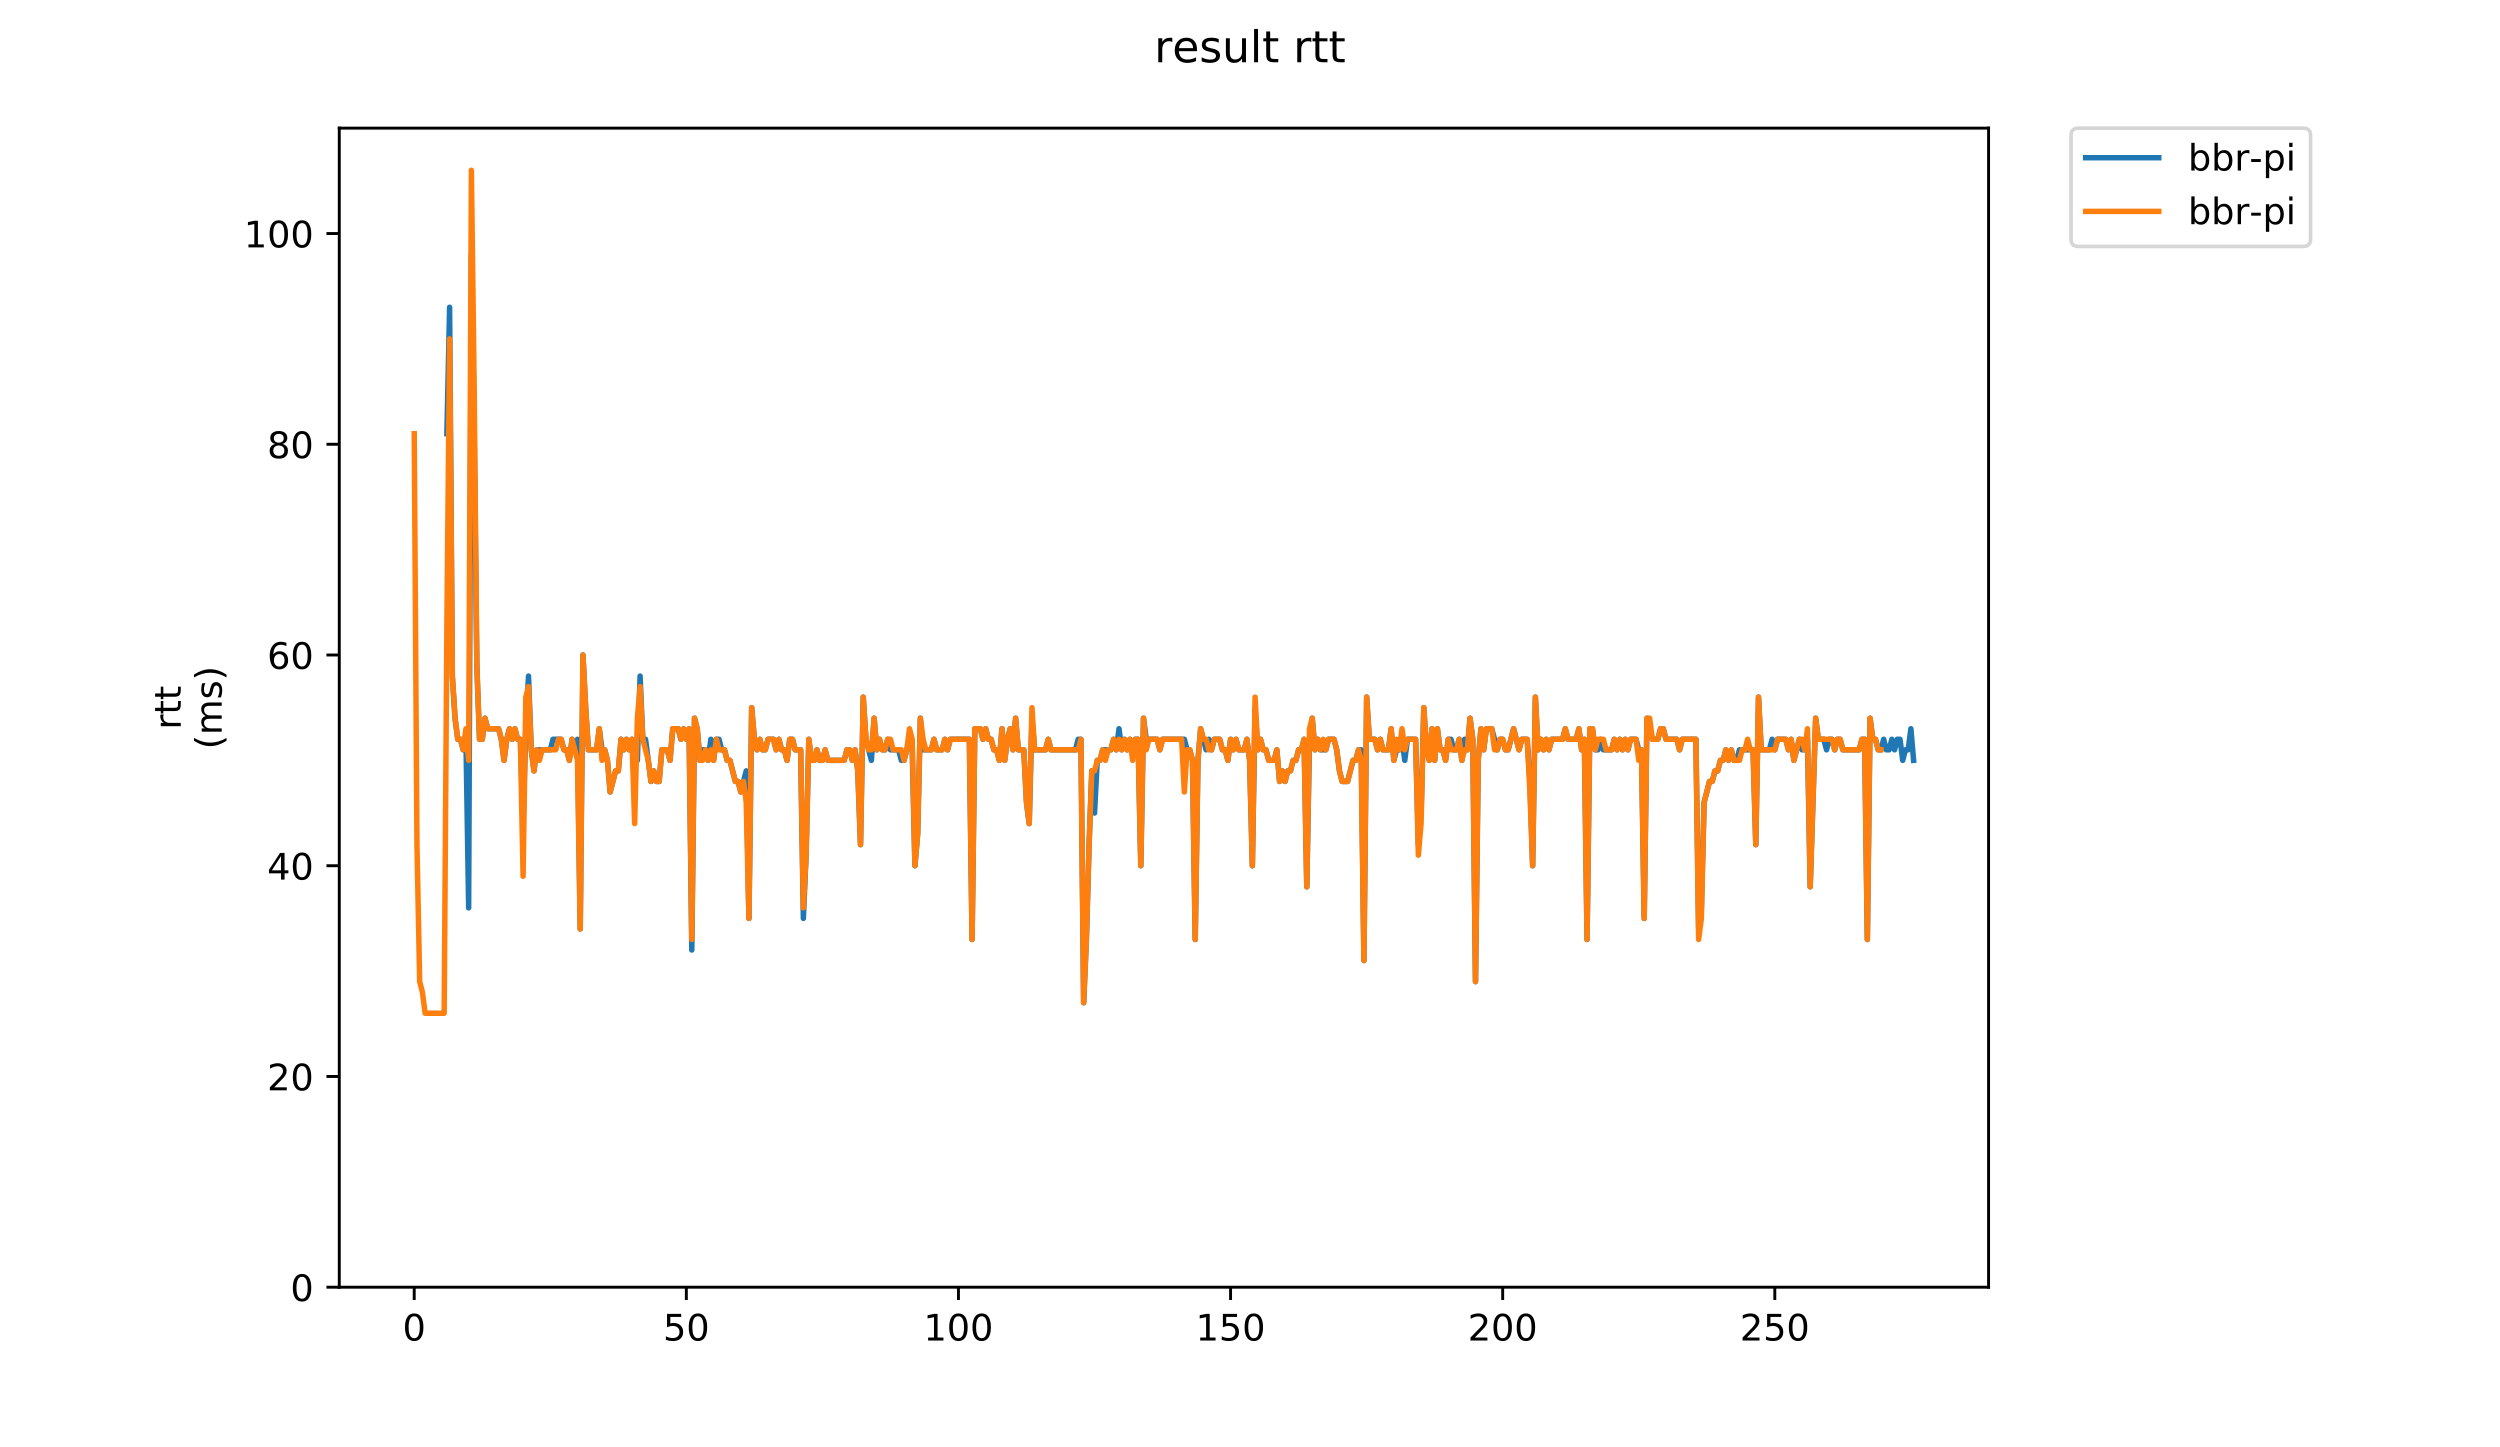 <?xml version="1.0" encoding="utf-8" standalone="no"?>
<!DOCTYPE svg PUBLIC "-//W3C//DTD SVG 1.1//EN"
  "http://www.w3.org/Graphics/SVG/1.1/DTD/svg11.dtd">
<!-- Created with matplotlib (https://matplotlib.org/) -->
<svg height="396pt" version="1.1" viewBox="0 0 684 396" width="684pt" xmlns="http://www.w3.org/2000/svg" xmlns:xlink="http://www.w3.org/1999/xlink">
 <defs>
  <style type="text/css">
*{stroke-linecap:butt;stroke-linejoin:round;}
  </style>
 </defs>
 <g id="figure_1">
  <g id="patch_1">
   <path d="M 0 396 
L 684 396 
L 684 0 
L 0 0 
z
" style="fill:#ffffff;"/>
  </g>
  <g id="axes_1">
   <g id="patch_2">
    <path d="M 92.824 352.174 
L 544.074 352.174 
L 544.074 35.062 
L 92.824 35.062 
z
" style="fill:#ffffff;"/>
   </g>
   <g id="matplotlib.axis_1">
    <g id="xtick_1">
     <g id="line2d_1">
      <defs>
       <path d="M 0 0 
L 0 3.5 
" id="m52eda7d93b" style="stroke:#000000;stroke-width:0.8;"/>
      </defs>
      <g>
       <use style="stroke:#000000;stroke-width:0.8;" x="113.328" xlink:href="#m52eda7d93b" y="352.174"/>
      </g>
     </g>
     <g id="text_1">
      <!-- 0 -->
      <defs>
       <path d="M 31.781 66.406 
Q 24.172 66.406 20.328 58.906 
Q 16.5 51.422 16.5 36.375 
Q 16.5 21.391 20.328 13.891 
Q 24.172 6.391 31.781 6.391 
Q 39.453 6.391 43.281 13.891 
Q 47.125 21.391 47.125 36.375 
Q 47.125 51.422 43.281 58.906 
Q 39.453 66.406 31.781 66.406 
z
M 31.781 74.219 
Q 44.047 74.219 50.516 64.516 
Q 56.984 54.828 56.984 36.375 
Q 56.984 17.969 50.516 8.266 
Q 44.047 -1.422 31.781 -1.422 
Q 19.531 -1.422 13.062 8.266 
Q 6.594 17.969 6.594 36.375 
Q 6.594 54.828 13.062 64.516 
Q 19.531 74.219 31.781 74.219 
z
" id="DejaVuSans-48"/>
      </defs>
      <g transform="translate(110.147 366.773)scale(0.1 -0.1)">
       <use xlink:href="#DejaVuSans-48"/>
      </g>
     </g>
    </g>
    <g id="xtick_2">
     <g id="line2d_2">
      <g>
       <use style="stroke:#000000;stroke-width:0.8;" x="187.78" xlink:href="#m52eda7d93b" y="352.174"/>
      </g>
     </g>
     <g id="text_2">
      <!-- 50 -->
      <defs>
       <path d="M 10.797 72.906 
L 49.516 72.906 
L 49.516 64.594 
L 19.828 64.594 
L 19.828 46.734 
Q 21.969 47.469 24.109 47.828 
Q 26.266 48.188 28.422 48.188 
Q 40.625 48.188 47.75 41.5 
Q 54.891 34.812 54.891 23.391 
Q 54.891 11.625 47.562 5.094 
Q 40.234 -1.422 26.906 -1.422 
Q 22.312 -1.422 17.547 -0.641 
Q 12.797 0.141 7.719 1.703 
L 7.719 11.625 
Q 12.109 9.234 16.797 8.062 
Q 21.484 6.891 26.703 6.891 
Q 35.156 6.891 40.078 11.328 
Q 45.016 15.766 45.016 23.391 
Q 45.016 31 40.078 35.438 
Q 35.156 39.891 26.703 39.891 
Q 22.75 39.891 18.812 39.016 
Q 14.891 38.141 10.797 36.281 
z
" id="DejaVuSans-53"/>
      </defs>
      <g transform="translate(181.417 366.773)scale(0.1 -0.1)">
       <use xlink:href="#DejaVuSans-53"/>
       <use x="63.623" xlink:href="#DejaVuSans-48"/>
      </g>
     </g>
    </g>
    <g id="xtick_3">
     <g id="line2d_3">
      <g>
       <use style="stroke:#000000;stroke-width:0.8;" x="262.231" xlink:href="#m52eda7d93b" y="352.174"/>
      </g>
     </g>
     <g id="text_3">
      <!-- 100 -->
      <defs>
       <path d="M 12.406 8.297 
L 28.516 8.297 
L 28.516 63.922 
L 10.984 60.406 
L 10.984 69.391 
L 28.422 72.906 
L 38.281 72.906 
L 38.281 8.297 
L 54.391 8.297 
L 54.391 0 
L 12.406 0 
z
" id="DejaVuSans-49"/>
      </defs>
      <g transform="translate(252.687 366.773)scale(0.1 -0.1)">
       <use xlink:href="#DejaVuSans-49"/>
       <use x="63.623" xlink:href="#DejaVuSans-48"/>
       <use x="127.246" xlink:href="#DejaVuSans-48"/>
      </g>
     </g>
    </g>
    <g id="xtick_4">
     <g id="line2d_4">
      <g>
       <use style="stroke:#000000;stroke-width:0.8;" x="336.683" xlink:href="#m52eda7d93b" y="352.174"/>
      </g>
     </g>
     <g id="text_4">
      <!-- 150 -->
      <g transform="translate(327.139 366.773)scale(0.1 -0.1)">
       <use xlink:href="#DejaVuSans-49"/>
       <use x="63.623" xlink:href="#DejaVuSans-53"/>
       <use x="127.246" xlink:href="#DejaVuSans-48"/>
      </g>
     </g>
    </g>
    <g id="xtick_5">
     <g id="line2d_5">
      <g>
       <use style="stroke:#000000;stroke-width:0.8;" x="411.135" xlink:href="#m52eda7d93b" y="352.174"/>
      </g>
     </g>
     <g id="text_5">
      <!-- 200 -->
      <defs>
       <path d="M 19.188 8.297 
L 53.609 8.297 
L 53.609 0 
L 7.328 0 
L 7.328 8.297 
Q 12.938 14.109 22.625 23.891 
Q 32.328 33.688 34.812 36.531 
Q 39.547 41.844 41.422 45.531 
Q 43.312 49.219 43.312 52.781 
Q 43.312 58.594 39.234 62.25 
Q 35.156 65.922 28.609 65.922 
Q 23.969 65.922 18.812 64.312 
Q 13.672 62.703 7.812 59.422 
L 7.812 69.391 
Q 13.766 71.781 18.938 73 
Q 24.125 74.219 28.422 74.219 
Q 39.75 74.219 46.484 68.547 
Q 53.219 62.891 53.219 53.422 
Q 53.219 48.922 51.531 44.891 
Q 49.859 40.875 45.406 35.406 
Q 44.188 33.984 37.641 27.219 
Q 31.109 20.453 19.188 8.297 
z
" id="DejaVuSans-50"/>
      </defs>
      <g transform="translate(401.591 366.773)scale(0.1 -0.1)">
       <use xlink:href="#DejaVuSans-50"/>
       <use x="63.623" xlink:href="#DejaVuSans-48"/>
       <use x="127.246" xlink:href="#DejaVuSans-48"/>
      </g>
     </g>
    </g>
    <g id="xtick_6">
     <g id="line2d_6">
      <g>
       <use style="stroke:#000000;stroke-width:0.8;" x="485.586" xlink:href="#m52eda7d93b" y="352.174"/>
      </g>
     </g>
     <g id="text_6">
      <!-- 250 -->
      <g transform="translate(476.042 366.773)scale(0.1 -0.1)">
       <use xlink:href="#DejaVuSans-50"/>
       <use x="63.623" xlink:href="#DejaVuSans-53"/>
       <use x="127.246" xlink:href="#DejaVuSans-48"/>
      </g>
     </g>
    </g>
   </g>
   <g id="matplotlib.axis_2">
    <g id="ytick_1">
     <g id="line2d_7">
      <defs>
       <path d="M 0 0 
L -3.5 0 
" id="mf249bb2cf4" style="stroke:#000000;stroke-width:0.8;"/>
      </defs>
      <g>
       <use style="stroke:#000000;stroke-width:0.8;" x="92.824" xlink:href="#mf249bb2cf4" y="352.174"/>
      </g>
     </g>
     <g id="text_7">
      <!-- 0 -->
      <g transform="translate(79.461 355.973)scale(0.1 -0.1)">
       <use xlink:href="#DejaVuSans-48"/>
      </g>
     </g>
    </g>
    <g id="ytick_2">
     <g id="line2d_8">
      <g>
       <use style="stroke:#000000;stroke-width:0.8;" x="92.824" xlink:href="#mf249bb2cf4" y="294.517"/>
      </g>
     </g>
     <g id="text_8">
      <!-- 20 -->
      <g transform="translate(73.099 298.317)scale(0.1 -0.1)">
       <use xlink:href="#DejaVuSans-50"/>
       <use x="63.623" xlink:href="#DejaVuSans-48"/>
      </g>
     </g>
    </g>
    <g id="ytick_3">
     <g id="line2d_9">
      <g>
       <use style="stroke:#000000;stroke-width:0.8;" x="92.824" xlink:href="#mf249bb2cf4" y="236.861"/>
      </g>
     </g>
     <g id="text_9">
      <!-- 40 -->
      <defs>
       <path d="M 37.797 64.312 
L 12.891 25.391 
L 37.797 25.391 
z
M 35.203 72.906 
L 47.609 72.906 
L 47.609 25.391 
L 58.016 25.391 
L 58.016 17.188 
L 47.609 17.188 
L 47.609 0 
L 37.797 0 
L 37.797 17.188 
L 4.891 17.188 
L 4.891 26.703 
z
" id="DejaVuSans-52"/>
      </defs>
      <g transform="translate(73.099 240.66)scale(0.1 -0.1)">
       <use xlink:href="#DejaVuSans-52"/>
       <use x="63.623" xlink:href="#DejaVuSans-48"/>
      </g>
     </g>
    </g>
    <g id="ytick_4">
     <g id="line2d_10">
      <g>
       <use style="stroke:#000000;stroke-width:0.8;" x="92.824" xlink:href="#mf249bb2cf4" y="179.204"/>
      </g>
     </g>
     <g id="text_10">
      <!-- 60 -->
      <defs>
       <path d="M 33.016 40.375 
Q 26.375 40.375 22.484 35.828 
Q 18.609 31.297 18.609 23.391 
Q 18.609 15.531 22.484 10.953 
Q 26.375 6.391 33.016 6.391 
Q 39.656 6.391 43.531 10.953 
Q 47.406 15.531 47.406 23.391 
Q 47.406 31.297 43.531 35.828 
Q 39.656 40.375 33.016 40.375 
z
M 52.594 71.297 
L 52.594 62.312 
Q 48.875 64.062 45.094 64.984 
Q 41.312 65.922 37.594 65.922 
Q 27.828 65.922 22.672 59.328 
Q 17.531 52.734 16.797 39.406 
Q 19.672 43.656 24.016 45.922 
Q 28.375 48.188 33.594 48.188 
Q 44.578 48.188 50.953 41.516 
Q 57.328 34.859 57.328 23.391 
Q 57.328 12.156 50.688 5.359 
Q 44.047 -1.422 33.016 -1.422 
Q 20.359 -1.422 13.672 8.266 
Q 6.984 17.969 6.984 36.375 
Q 6.984 53.656 15.188 63.938 
Q 23.391 74.219 37.203 74.219 
Q 40.922 74.219 44.703 73.484 
Q 48.484 72.75 52.594 71.297 
z
" id="DejaVuSans-54"/>
      </defs>
      <g transform="translate(73.099 183.003)scale(0.1 -0.1)">
       <use xlink:href="#DejaVuSans-54"/>
       <use x="63.623" xlink:href="#DejaVuSans-48"/>
      </g>
     </g>
    </g>
    <g id="ytick_5">
     <g id="line2d_11">
      <g>
       <use style="stroke:#000000;stroke-width:0.8;" x="92.824" xlink:href="#mf249bb2cf4" y="121.547"/>
      </g>
     </g>
     <g id="text_11">
      <!-- 80 -->
      <defs>
       <path d="M 31.781 34.625 
Q 24.75 34.625 20.719 30.859 
Q 16.703 27.094 16.703 20.516 
Q 16.703 13.922 20.719 10.156 
Q 24.75 6.391 31.781 6.391 
Q 38.812 6.391 42.859 10.172 
Q 46.922 13.969 46.922 20.516 
Q 46.922 27.094 42.891 30.859 
Q 38.875 34.625 31.781 34.625 
z
M 21.922 38.812 
Q 15.578 40.375 12.031 44.719 
Q 8.5 49.078 8.5 55.328 
Q 8.5 64.062 14.719 69.141 
Q 20.953 74.219 31.781 74.219 
Q 42.672 74.219 48.875 69.141 
Q 55.078 64.062 55.078 55.328 
Q 55.078 49.078 51.531 44.719 
Q 48 40.375 41.703 38.812 
Q 48.828 37.156 52.797 32.312 
Q 56.781 27.484 56.781 20.516 
Q 56.781 9.906 50.312 4.234 
Q 43.844 -1.422 31.781 -1.422 
Q 19.734 -1.422 13.25 4.234 
Q 6.781 9.906 6.781 20.516 
Q 6.781 27.484 10.781 32.312 
Q 14.797 37.156 21.922 38.812 
z
M 18.312 54.391 
Q 18.312 48.734 21.844 45.562 
Q 25.391 42.391 31.781 42.391 
Q 38.141 42.391 41.719 45.562 
Q 45.312 48.734 45.312 54.391 
Q 45.312 60.062 41.719 63.234 
Q 38.141 66.406 31.781 66.406 
Q 25.391 66.406 21.844 63.234 
Q 18.312 60.062 18.312 54.391 
z
" id="DejaVuSans-56"/>
      </defs>
      <g transform="translate(73.099 125.347)scale(0.1 -0.1)">
       <use xlink:href="#DejaVuSans-56"/>
       <use x="63.623" xlink:href="#DejaVuSans-48"/>
      </g>
     </g>
    </g>
    <g id="ytick_6">
     <g id="line2d_12">
      <g>
       <use style="stroke:#000000;stroke-width:0.8;" x="92.824" xlink:href="#mf249bb2cf4" y="63.891"/>
      </g>
     </g>
     <g id="text_12">
      <!-- 100 -->
      <g transform="translate(66.736 67.69)scale(0.1 -0.1)">
       <use xlink:href="#DejaVuSans-49"/>
       <use x="63.623" xlink:href="#DejaVuSans-48"/>
       <use x="127.246" xlink:href="#DejaVuSans-48"/>
      </g>
     </g>
    </g>
    <g id="text_13">
     <!-- rtt -->
     <defs>
      <path d="M 41.109 46.297 
Q 39.594 47.172 37.812 47.578 
Q 36.031 48 33.891 48 
Q 26.266 48 22.188 43.047 
Q 18.109 38.094 18.109 28.812 
L 18.109 0 
L 9.078 0 
L 9.078 54.688 
L 18.109 54.688 
L 18.109 46.188 
Q 20.953 51.172 25.484 53.578 
Q 30.031 56 36.531 56 
Q 37.453 56 38.578 55.875 
Q 39.703 55.766 41.062 55.516 
z
" id="DejaVuSans-114"/>
      <path d="M 18.312 70.219 
L 18.312 54.688 
L 36.812 54.688 
L 36.812 47.703 
L 18.312 47.703 
L 18.312 18.016 
Q 18.312 11.328 20.141 9.422 
Q 21.969 7.516 27.594 7.516 
L 36.812 7.516 
L 36.812 0 
L 27.594 0 
Q 17.188 0 13.234 3.875 
Q 9.281 7.766 9.281 18.016 
L 9.281 47.703 
L 2.688 47.703 
L 2.688 54.688 
L 9.281 54.688 
L 9.281 70.219 
z
" id="DejaVuSans-116"/>
     </defs>
     <g transform="translate(49.459 199.594)rotate(-90)scale(0.1 -0.1)">
      <use xlink:href="#DejaVuSans-114"/>
      <use x="41.113" xlink:href="#DejaVuSans-116"/>
      <use x="80.322" xlink:href="#DejaVuSans-116"/>
     </g>
     <!-- (ms) -->
     <defs>
      <path d="M 31 75.875 
Q 24.469 64.656 21.281 53.656 
Q 18.109 42.672 18.109 31.391 
Q 18.109 20.125 21.312 9.062 
Q 24.516 -2 31 -13.188 
L 23.188 -13.188 
Q 15.875 -1.703 12.234 9.375 
Q 8.594 20.453 8.594 31.391 
Q 8.594 42.281 12.203 53.312 
Q 15.828 64.359 23.188 75.875 
z
" id="DejaVuSans-40"/>
      <path d="M 52 44.188 
Q 55.375 50.25 60.062 53.125 
Q 64.75 56 71.094 56 
Q 79.641 56 84.281 50.016 
Q 88.922 44.047 88.922 33.016 
L 88.922 0 
L 79.891 0 
L 79.891 32.719 
Q 79.891 40.578 77.094 44.375 
Q 74.312 48.188 68.609 48.188 
Q 61.625 48.188 57.562 43.547 
Q 53.516 38.922 53.516 30.906 
L 53.516 0 
L 44.484 0 
L 44.484 32.719 
Q 44.484 40.625 41.703 44.406 
Q 38.922 48.188 33.109 48.188 
Q 26.219 48.188 22.156 43.531 
Q 18.109 38.875 18.109 30.906 
L 18.109 0 
L 9.078 0 
L 9.078 54.688 
L 18.109 54.688 
L 18.109 46.188 
Q 21.188 51.219 25.484 53.609 
Q 29.781 56 35.688 56 
Q 41.656 56 45.828 52.969 
Q 50 49.953 52 44.188 
z
" id="DejaVuSans-109"/>
      <path d="M 44.281 53.078 
L 44.281 44.578 
Q 40.484 46.531 36.375 47.5 
Q 32.281 48.484 27.875 48.484 
Q 21.188 48.484 17.844 46.438 
Q 14.5 44.391 14.5 40.281 
Q 14.5 37.156 16.891 35.375 
Q 19.281 33.594 26.516 31.984 
L 29.594 31.297 
Q 39.156 29.25 43.188 25.516 
Q 47.219 21.781 47.219 15.094 
Q 47.219 7.469 41.188 3.016 
Q 35.156 -1.422 24.609 -1.422 
Q 20.219 -1.422 15.453 -0.562 
Q 10.688 0.297 5.422 2 
L 5.422 11.281 
Q 10.406 8.688 15.234 7.391 
Q 20.062 6.109 24.812 6.109 
Q 31.156 6.109 34.562 8.281 
Q 37.984 10.453 37.984 14.406 
Q 37.984 18.062 35.516 20.016 
Q 33.062 21.969 24.703 23.781 
L 21.578 24.516 
Q 13.234 26.266 9.516 29.906 
Q 5.812 33.547 5.812 39.891 
Q 5.812 47.609 11.281 51.797 
Q 16.75 56 26.812 56 
Q 31.781 56 36.172 55.266 
Q 40.578 54.547 44.281 53.078 
z
" id="DejaVuSans-115"/>
      <path d="M 8.016 75.875 
L 15.828 75.875 
Q 23.141 64.359 26.781 53.312 
Q 30.422 42.281 30.422 31.391 
Q 30.422 20.453 26.781 9.375 
Q 23.141 -1.703 15.828 -13.188 
L 8.016 -13.188 
Q 14.5 -2 17.703 9.062 
Q 20.906 20.125 20.906 31.391 
Q 20.906 42.672 17.703 53.656 
Q 14.5 64.656 8.016 75.875 
z
" id="DejaVuSans-41"/>
     </defs>
     <g transform="translate(60.657 204.995)rotate(-90)scale(0.1 -0.1)">
      <use xlink:href="#DejaVuSans-40"/>
      <use x="39.014" xlink:href="#DejaVuSans-109"/>
      <use x="136.426" xlink:href="#DejaVuSans-115"/>
      <use x="188.525" xlink:href="#DejaVuSans-41"/>
     </g>
    </g>
   </g>
   <g id="line2d_13">
    <path clip-path="url(#p1189d11015)" d="M 122.268 118.665 
L 123.012 84.071 
L 123.757 184.97 
L 124.502 196.501 
L 125.246 202.267 
L 125.991 202.267 
L 126.735 205.15 
L 127.48 202.267 
L 128.224 248.392 
L 128.969 69.656 
L 129.713 115.782 
L 130.458 182.087 
L 131.202 202.267 
L 131.947 202.267 
L 132.691 196.501 
L 133.436 199.384 
L 136.414 199.384 
L 137.158 202.267 
L 137.903 208.032 
L 138.647 202.267 
L 139.392 199.384 
L 140.136 202.267 
L 140.881 199.384 
L 141.625 202.267 
L 142.37 202.267 
L 143.114 225.329 
L 143.859 199.384 
L 144.603 184.97 
L 145.348 205.15 
L 146.093 210.915 
L 146.837 205.15 
L 150.56 205.15 
L 151.304 202.267 
L 153.538 202.267 
L 154.282 205.15 
L 155.027 205.15 
L 155.771 208.032 
L 156.516 202.267 
L 157.26 205.15 
L 158.005 202.267 
L 158.749 254.158 
L 159.494 179.204 
L 160.238 193.618 
L 160.983 205.15 
L 163.216 205.15 
L 163.961 199.384 
L 164.705 205.15 
L 165.45 205.15 
L 166.194 208.032 
L 166.939 216.681 
L 168.428 210.915 
L 169.173 210.915 
L 169.917 202.267 
L 170.662 205.15 
L 171.406 202.267 
L 172.151 205.15 
L 172.895 202.267 
L 173.64 208.032 
L 174.384 208.032 
L 175.129 184.97 
L 175.873 202.267 
L 176.618 202.267 
L 178.107 213.798 
L 178.851 210.915 
L 179.596 213.798 
L 180.34 213.798 
L 181.085 205.15 
L 182.574 205.15 
L 183.318 208.032 
L 184.063 199.384 
L 185.552 199.384 
L 186.296 202.267 
L 187.041 199.384 
L 187.785 202.267 
L 188.53 199.384 
L 189.274 259.923 
L 190.019 196.501 
L 190.764 199.384 
L 191.508 208.032 
L 192.253 205.15 
L 192.997 205.15 
L 193.742 208.032 
L 194.486 202.267 
L 195.231 208.032 
L 195.975 202.267 
L 196.72 202.267 
L 197.464 205.15 
L 198.209 205.15 
L 198.953 208.032 
L 199.698 208.032 
L 201.187 213.798 
L 201.931 213.798 
L 202.676 216.681 
L 204.165 210.915 
L 204.909 251.275 
L 205.654 193.618 
L 206.398 202.267 
L 207.143 205.15 
L 207.887 202.267 
L 208.632 205.15 
L 209.376 205.15 
L 210.121 202.267 
L 211.61 202.267 
L 212.355 205.15 
L 213.099 202.267 
L 213.844 205.15 
L 214.588 205.15 
L 215.333 208.032 
L 216.077 202.267 
L 216.822 202.267 
L 217.566 205.15 
L 219.055 205.15 
L 219.8 251.275 
L 220.544 233.978 
L 221.289 202.267 
L 222.033 208.032 
L 222.778 208.032 
L 223.522 205.15 
L 224.267 208.032 
L 225.011 208.032 
L 225.756 205.15 
L 226.5 208.032 
L 230.967 208.032 
L 231.712 205.15 
L 232.456 205.15 
L 233.201 208.032 
L 233.946 205.15 
L 234.69 210.915 
L 235.435 231.095 
L 236.179 190.736 
L 236.924 202.267 
L 238.413 208.032 
L 239.157 196.501 
L 239.902 205.15 
L 240.646 202.267 
L 241.391 205.15 
L 242.135 205.15 
L 242.88 202.267 
L 243.624 205.15 
L 245.858 205.15 
L 246.602 208.032 
L 247.347 208.032 
L 248.836 202.267 
L 249.58 205.15 
L 250.325 236.861 
L 251.069 228.212 
L 251.814 196.501 
L 252.558 205.15 
L 254.792 205.15 
L 255.536 202.267 
L 256.281 205.15 
L 257.77 205.15 
L 258.515 202.267 
L 259.259 205.15 
L 260.004 202.267 
L 265.215 202.267 
L 265.96 257.041 
L 266.704 199.384 
L 268.193 199.384 
L 268.938 202.267 
L 269.682 199.384 
L 270.427 202.267 
L 271.171 202.267 
L 271.916 205.15 
L 272.66 205.15 
L 273.405 208.032 
L 274.149 199.384 
L 274.894 208.032 
L 275.638 202.267 
L 276.383 199.384 
L 277.127 205.15 
L 277.872 196.501 
L 278.617 205.15 
L 280.106 205.15 
L 280.85 219.564 
L 281.595 225.329 
L 282.339 196.501 
L 283.084 205.15 
L 286.062 205.15 
L 286.806 202.267 
L 287.551 205.15 
L 294.251 205.15 
L 294.996 202.267 
L 295.74 202.267 
L 296.485 274.338 
L 297.229 257.041 
L 297.974 231.095 
L 298.718 210.915 
L 299.463 222.447 
L 300.207 208.032 
L 300.952 208.032 
L 301.697 205.15 
L 303.93 205.15 
L 304.675 202.267 
L 305.419 205.15 
L 306.164 199.384 
L 306.908 205.15 
L 307.653 202.267 
L 308.397 205.15 
L 309.142 202.267 
L 309.886 205.15 
L 310.631 202.267 
L 311.375 202.267 
L 312.12 236.861 
L 312.864 196.501 
L 313.609 202.267 
L 316.587 202.267 
L 317.331 205.15 
L 318.076 202.267 
L 324.032 202.267 
L 324.777 205.15 
L 325.521 205.15 
L 326.266 208.032 
L 327.01 257.041 
L 327.755 208.032 
L 328.499 199.384 
L 329.988 205.15 
L 330.733 202.267 
L 331.477 205.15 
L 332.222 202.267 
L 333.711 202.267 
L 334.455 205.15 
L 335.2 205.15 
L 335.944 208.032 
L 336.689 202.267 
L 337.433 205.15 
L 338.178 202.267 
L 338.922 205.15 
L 340.411 205.15 
L 341.156 202.267 
L 341.9 208.032 
L 342.645 236.861 
L 343.389 193.618 
L 344.134 205.15 
L 344.879 202.267 
L 345.623 205.15 
L 346.368 205.15 
L 347.112 208.032 
L 348.601 208.032 
L 349.346 205.15 
L 350.09 213.798 
L 350.835 210.915 
L 351.579 213.798 
L 352.324 210.915 
L 353.068 210.915 
L 353.813 208.032 
L 354.557 208.032 
L 355.302 205.15 
L 356.046 205.15 
L 356.791 202.267 
L 357.535 242.626 
L 358.28 202.267 
L 359.024 196.501 
L 359.769 205.15 
L 360.513 202.267 
L 361.258 205.15 
L 362.747 205.15 
L 363.491 202.267 
L 364.98 202.267 
L 365.725 205.15 
L 366.469 210.915 
L 367.214 213.798 
L 368.703 213.798 
L 370.192 208.032 
L 370.937 208.032 
L 371.681 205.15 
L 372.426 205.15 
L 373.17 262.806 
L 373.915 190.736 
L 374.659 202.267 
L 376.148 202.267 
L 376.893 205.15 
L 377.637 202.267 
L 378.382 205.15 
L 379.871 205.15 
L 380.615 199.384 
L 381.36 208.032 
L 382.104 205.15 
L 382.849 205.15 
L 383.593 202.267 
L 384.338 208.032 
L 385.082 202.267 
L 387.316 202.267 
L 388.06 231.095 
L 388.805 222.447 
L 389.55 193.618 
L 390.294 205.15 
L 391.039 208.032 
L 391.783 199.384 
L 392.528 208.032 
L 393.272 199.384 
L 394.017 205.15 
L 394.761 205.15 
L 395.506 208.032 
L 396.25 202.267 
L 396.995 202.267 
L 397.739 205.15 
L 398.484 205.15 
L 399.228 202.267 
L 399.973 208.032 
L 400.717 202.267 
L 401.462 205.15 
L 402.206 196.501 
L 402.951 202.267 
L 403.695 268.572 
L 404.44 208.032 
L 405.184 199.384 
L 405.929 205.15 
L 406.673 199.384 
L 408.162 199.384 
L 409.651 205.15 
L 410.396 202.267 
L 411.141 202.267 
L 411.885 205.15 
L 412.63 205.15 
L 414.119 199.384 
L 415.608 205.15 
L 416.352 202.267 
L 417.841 202.267 
L 418.586 213.798 
L 419.33 236.861 
L 420.075 190.736 
L 420.819 205.15 
L 421.564 202.267 
L 422.308 205.15 
L 423.053 202.267 
L 423.797 205.15 
L 424.542 202.267 
L 427.52 202.267 
L 428.264 199.384 
L 429.009 202.267 
L 431.242 202.267 
L 431.987 199.384 
L 432.731 205.15 
L 433.476 202.267 
L 434.221 257.041 
L 434.965 199.384 
L 435.71 199.384 
L 436.454 205.15 
L 437.199 205.15 
L 437.943 202.267 
L 438.688 205.15 
L 440.921 205.15 
L 441.666 202.267 
L 442.41 205.15 
L 443.155 202.267 
L 443.899 205.15 
L 444.644 202.267 
L 445.388 205.15 
L 446.133 202.267 
L 447.622 202.267 
L 448.366 205.15 
L 449.111 205.15 
L 449.855 251.275 
L 450.6 196.501 
L 452.089 202.267 
L 453.578 202.267 
L 454.322 199.384 
L 455.067 199.384 
L 455.812 202.267 
L 458.79 202.267 
L 459.534 205.15 
L 460.279 202.267 
L 464.001 202.267 
L 464.746 254.158 
L 465.49 248.392 
L 466.235 219.564 
L 467.724 213.798 
L 468.468 213.798 
L 469.213 210.915 
L 469.957 210.915 
L 470.702 208.032 
L 471.446 208.032 
L 472.191 205.15 
L 472.935 208.032 
L 473.68 205.15 
L 474.424 208.032 
L 475.169 208.032 
L 475.913 205.15 
L 479.636 205.15 
L 480.381 231.095 
L 481.125 190.736 
L 481.87 205.15 
L 484.103 205.15 
L 484.848 202.267 
L 485.592 205.15 
L 486.337 202.267 
L 488.57 202.267 
L 489.315 205.15 
L 490.059 202.267 
L 490.804 208.032 
L 492.293 202.267 
L 493.037 205.15 
L 493.782 205.15 
L 494.526 202.267 
L 495.271 242.626 
L 496.76 196.501 
L 497.504 202.267 
L 498.993 202.267 
L 499.738 205.15 
L 500.483 202.267 
L 501.227 202.267 
L 501.972 205.15 
L 502.716 202.267 
L 503.461 202.267 
L 504.205 205.15 
L 508.672 205.15 
L 509.417 202.267 
L 510.161 202.267 
L 510.906 257.041 
L 511.65 196.501 
L 512.395 202.267 
L 513.139 202.267 
L 513.884 205.15 
L 514.628 205.15 
L 515.373 202.267 
L 516.117 205.15 
L 516.862 205.15 
L 517.606 202.267 
L 518.351 205.15 
L 519.095 202.267 
L 519.84 202.267 
L 520.584 208.032 
L 521.329 205.15 
L 522.074 205.15 
L 522.818 199.384 
L 523.563 208.032 
L 523.563 208.032 
" style="fill:none;stroke:#1f77b4;stroke-linecap:square;stroke-width:1.5;"/>
   </g>
   <g id="line2d_14">
    <path clip-path="url(#p1189d11015)" d="M 113.335 118.665 
L 114.08 231.095 
L 114.824 268.572 
L 115.569 271.455 
L 116.313 277.221 
L 121.525 277.221 
L 122.269 170.556 
L 123.014 92.719 
L 123.759 184.97 
L 124.503 196.501 
L 125.248 202.267 
L 125.992 202.267 
L 126.737 205.15 
L 127.481 199.384 
L 128.226 208.032 
L 128.97 46.594 
L 129.715 104.251 
L 130.459 182.087 
L 131.204 202.267 
L 131.948 202.267 
L 132.693 196.501 
L 133.437 199.384 
L 136.415 199.384 
L 137.16 202.267 
L 137.904 208.032 
L 138.649 202.267 
L 139.393 199.384 
L 140.138 202.267 
L 140.882 199.384 
L 141.627 202.267 
L 142.371 202.267 
L 143.116 239.744 
L 143.86 190.736 
L 144.605 187.853 
L 145.349 205.15 
L 146.094 210.915 
L 146.839 205.15 
L 147.583 208.032 
L 148.328 205.15 
L 152.05 205.15 
L 152.795 202.267 
L 153.539 202.267 
L 154.284 205.15 
L 155.028 205.15 
L 155.773 208.032 
L 156.517 202.267 
L 158.006 208.032 
L 158.751 254.158 
L 159.495 179.204 
L 160.24 193.618 
L 160.984 205.15 
L 163.218 205.15 
L 163.962 199.384 
L 164.707 208.032 
L 165.451 205.15 
L 166.196 208.032 
L 166.94 216.681 
L 168.43 210.915 
L 169.174 210.915 
L 169.919 202.267 
L 170.663 205.15 
L 171.408 202.267 
L 172.152 205.15 
L 172.897 202.267 
L 173.641 225.329 
L 174.386 196.501 
L 175.13 187.853 
L 175.875 202.267 
L 177.364 208.032 
L 178.108 213.798 
L 178.853 210.915 
L 179.597 213.798 
L 180.342 213.798 
L 181.086 205.15 
L 182.575 205.15 
L 183.32 208.032 
L 184.064 199.384 
L 185.553 199.384 
L 186.298 202.267 
L 187.042 199.384 
L 187.787 202.267 
L 188.531 199.384 
L 189.276 257.041 
L 190.021 196.501 
L 190.765 199.384 
L 191.51 208.032 
L 192.254 208.032 
L 192.999 205.15 
L 193.743 208.032 
L 194.488 205.15 
L 195.232 208.032 
L 195.977 202.267 
L 196.721 205.15 
L 198.21 205.15 
L 198.955 208.032 
L 199.699 208.032 
L 201.188 213.798 
L 201.933 213.798 
L 202.677 216.681 
L 203.422 213.798 
L 204.166 219.564 
L 204.911 251.275 
L 205.655 193.618 
L 206.4 202.267 
L 207.144 205.15 
L 207.889 202.267 
L 208.633 205.15 
L 209.378 205.15 
L 210.122 202.267 
L 211.611 202.267 
L 212.356 205.15 
L 213.101 202.267 
L 213.845 205.15 
L 214.59 205.15 
L 215.334 208.032 
L 216.079 202.267 
L 216.823 202.267 
L 217.568 205.15 
L 219.057 205.15 
L 219.801 248.392 
L 220.546 233.978 
L 221.29 202.267 
L 222.035 208.032 
L 222.779 208.032 
L 223.524 205.15 
L 224.268 208.032 
L 225.013 208.032 
L 225.757 205.15 
L 226.502 208.032 
L 230.969 208.032 
L 231.713 205.15 
L 232.458 205.15 
L 233.202 208.032 
L 233.947 205.15 
L 234.692 210.915 
L 235.436 231.095 
L 236.181 190.736 
L 236.925 202.267 
L 237.67 205.15 
L 238.414 205.15 
L 239.159 196.501 
L 239.903 205.15 
L 240.648 202.267 
L 241.392 205.15 
L 242.137 205.15 
L 242.881 202.267 
L 243.626 202.267 
L 244.37 205.15 
L 246.604 205.15 
L 247.348 208.032 
L 248.093 205.15 
L 248.837 199.384 
L 249.582 202.267 
L 250.326 236.861 
L 251.071 228.212 
L 251.815 196.501 
L 252.56 202.267 
L 253.304 205.15 
L 254.793 205.15 
L 255.538 202.267 
L 256.282 205.15 
L 257.772 205.15 
L 258.516 202.267 
L 259.261 205.15 
L 260.005 202.267 
L 265.217 202.267 
L 265.961 257.041 
L 266.706 199.384 
L 268.195 199.384 
L 268.939 202.267 
L 269.684 199.384 
L 270.428 202.267 
L 271.173 202.267 
L 271.917 205.15 
L 272.662 205.15 
L 273.406 208.032 
L 274.151 199.384 
L 274.895 208.032 
L 275.64 202.267 
L 276.384 199.384 
L 277.129 205.15 
L 277.873 196.501 
L 278.618 205.15 
L 280.107 205.15 
L 280.852 219.564 
L 281.596 225.329 
L 282.341 193.618 
L 283.085 205.15 
L 286.063 205.15 
L 286.808 202.267 
L 287.552 205.15 
L 294.997 205.15 
L 295.742 202.267 
L 296.486 274.338 
L 297.231 257.041 
L 297.975 231.095 
L 298.72 210.915 
L 299.464 210.915 
L 300.209 208.032 
L 300.954 208.032 
L 301.698 205.15 
L 302.443 208.032 
L 303.187 205.15 
L 303.932 205.15 
L 304.676 202.267 
L 305.421 205.15 
L 306.165 202.267 
L 306.91 205.15 
L 307.654 202.267 
L 308.399 205.15 
L 309.143 202.267 
L 309.888 208.032 
L 310.632 202.267 
L 311.377 202.267 
L 312.121 236.861 
L 312.866 196.501 
L 313.61 205.15 
L 314.355 202.267 
L 316.588 202.267 
L 317.333 205.15 
L 318.077 202.267 
L 323.289 202.267 
L 324.034 216.681 
L 324.778 205.15 
L 325.523 205.15 
L 326.267 208.032 
L 327.012 257.041 
L 327.756 208.032 
L 328.501 199.384 
L 329.245 202.267 
L 329.99 202.267 
L 330.734 205.15 
L 331.479 205.15 
L 332.223 202.267 
L 333.712 202.267 
L 334.457 205.15 
L 335.201 205.15 
L 335.946 208.032 
L 336.69 202.267 
L 337.435 205.15 
L 338.179 202.267 
L 338.924 205.15 
L 340.413 205.15 
L 341.157 202.267 
L 341.902 208.032 
L 342.646 236.861 
L 343.391 190.736 
L 344.135 205.15 
L 344.88 202.267 
L 345.625 205.15 
L 346.369 205.15 
L 347.114 208.032 
L 348.603 208.032 
L 349.347 205.15 
L 350.092 213.798 
L 350.836 210.915 
L 351.581 213.798 
L 352.325 210.915 
L 353.07 210.915 
L 353.814 208.032 
L 354.559 208.032 
L 355.303 205.15 
L 356.048 205.15 
L 356.792 202.267 
L 357.537 242.626 
L 358.281 199.384 
L 359.026 196.501 
L 359.77 205.15 
L 360.515 202.267 
L 361.259 205.15 
L 362.004 202.267 
L 362.748 205.15 
L 363.493 202.267 
L 364.982 202.267 
L 365.726 205.15 
L 366.471 210.915 
L 367.216 213.798 
L 368.705 213.798 
L 370.194 208.032 
L 370.938 208.032 
L 371.683 205.15 
L 372.427 208.032 
L 373.172 262.806 
L 373.916 190.736 
L 374.661 202.267 
L 376.15 202.267 
L 376.894 205.15 
L 377.639 202.267 
L 378.383 205.15 
L 379.872 205.15 
L 380.617 199.384 
L 381.361 208.032 
L 382.106 202.267 
L 382.85 205.15 
L 383.595 199.384 
L 384.339 205.15 
L 385.084 202.267 
L 387.317 202.267 
L 388.062 233.978 
L 388.806 225.329 
L 389.551 193.618 
L 390.296 205.15 
L 391.04 208.032 
L 391.785 199.384 
L 392.529 208.032 
L 393.274 199.384 
L 394.018 205.15 
L 394.763 205.15 
L 395.507 208.032 
L 396.252 202.267 
L 396.996 205.15 
L 398.485 205.15 
L 399.23 202.267 
L 399.974 208.032 
L 400.719 205.15 
L 401.463 205.15 
L 402.208 196.501 
L 402.952 202.267 
L 403.697 268.572 
L 404.441 208.032 
L 405.186 199.384 
L 405.93 205.15 
L 406.675 199.384 
L 408.164 199.384 
L 408.908 205.15 
L 409.653 205.15 
L 410.397 202.267 
L 411.142 202.267 
L 411.887 205.15 
L 412.631 205.15 
L 414.12 199.384 
L 415.609 205.15 
L 416.354 202.267 
L 417.843 202.267 
L 418.587 216.681 
L 419.332 236.861 
L 420.076 190.736 
L 420.821 205.15 
L 421.565 202.267 
L 422.31 205.15 
L 423.054 202.267 
L 423.799 205.15 
L 424.543 202.267 
L 427.521 202.267 
L 428.266 199.384 
L 429.01 202.267 
L 431.244 202.267 
L 431.988 199.384 
L 432.733 205.15 
L 433.477 202.267 
L 434.222 257.041 
L 434.967 199.384 
L 435.711 199.384 
L 436.456 205.15 
L 437.2 202.267 
L 438.689 202.267 
L 439.434 205.15 
L 440.923 205.15 
L 441.667 202.267 
L 442.412 205.15 
L 443.156 202.267 
L 443.901 205.15 
L 444.645 202.267 
L 445.39 205.15 
L 446.134 202.267 
L 447.623 202.267 
L 448.368 208.032 
L 449.112 205.15 
L 449.857 251.275 
L 450.601 196.501 
L 451.346 196.501 
L 452.09 202.267 
L 453.579 202.267 
L 454.324 199.384 
L 455.068 199.384 
L 455.813 202.267 
L 458.791 202.267 
L 459.536 205.15 
L 460.28 202.267 
L 464.003 202.267 
L 464.747 257.041 
L 465.492 251.275 
L 466.236 219.564 
L 467.725 213.798 
L 468.47 213.798 
L 469.214 210.915 
L 469.959 210.915 
L 470.703 208.032 
L 471.448 208.032 
L 472.192 205.15 
L 472.937 208.032 
L 473.681 205.15 
L 474.426 208.032 
L 475.915 208.032 
L 476.659 205.15 
L 477.404 205.15 
L 478.149 202.267 
L 478.893 205.15 
L 479.638 205.15 
L 480.382 231.095 
L 481.127 190.736 
L 481.871 205.15 
L 485.594 205.15 
L 486.338 202.267 
L 488.572 202.267 
L 489.316 205.15 
L 490.061 202.267 
L 490.805 208.032 
L 492.294 202.267 
L 493.039 202.267 
L 493.783 205.15 
L 494.528 199.384 
L 495.272 242.626 
L 496.761 196.501 
L 497.506 202.267 
L 501.229 202.267 
L 501.973 205.15 
L 502.718 202.267 
L 503.462 202.267 
L 504.207 205.15 
L 508.674 205.15 
L 509.418 202.267 
L 510.163 202.267 
L 510.907 257.041 
L 511.652 196.501 
L 512.396 202.267 
L 513.141 202.267 
L 513.885 205.15 
L 514.63 205.15 
L 514.63 205.15 
" style="fill:none;stroke:#ff7f0e;stroke-linecap:square;stroke-width:1.5;"/>
   </g>
   <g id="patch_3">
    <path d="M 92.824 352.174 
L 92.824 35.062 
" style="fill:none;stroke:#000000;stroke-linecap:square;stroke-linejoin:miter;stroke-width:0.8;"/>
   </g>
   <g id="patch_4">
    <path d="M 544.074 352.174 
L 544.074 35.062 
" style="fill:none;stroke:#000000;stroke-linecap:square;stroke-linejoin:miter;stroke-width:0.8;"/>
   </g>
   <g id="patch_5">
    <path d="M 92.824 352.174 
L 544.074 352.174 
" style="fill:none;stroke:#000000;stroke-linecap:square;stroke-linejoin:miter;stroke-width:0.8;"/>
   </g>
   <g id="patch_6">
    <path d="M 92.824 35.062 
L 544.074 35.062 
" style="fill:none;stroke:#000000;stroke-linecap:square;stroke-linejoin:miter;stroke-width:0.8;"/>
   </g>
   <g id="legend_1">
    <g id="patch_7">
     <path d="M 568.636 67.419 
L 630.169 67.419 
Q 632.169 67.419 632.169 65.419 
L 632.169 37.062 
Q 632.169 35.062 630.169 35.062 
L 568.636 35.062 
Q 566.636 35.062 566.636 37.062 
L 566.636 65.419 
Q 566.636 67.419 568.636 67.419 
z
" style="fill:#ffffff;opacity:0.8;stroke:#cccccc;stroke-linejoin:miter;"/>
    </g>
    <g id="line2d_15">
     <path d="M 570.636 43.161 
L 590.636 43.161 
" style="fill:none;stroke:#1f77b4;stroke-linecap:square;stroke-width:1.5;"/>
    </g>
    <g id="line2d_16"/>
    <g id="text_14">
     <!-- bbr-pi -->
     <defs>
      <path d="M 48.688 27.297 
Q 48.688 37.203 44.609 42.844 
Q 40.531 48.484 33.406 48.484 
Q 26.266 48.484 22.188 42.844 
Q 18.109 37.203 18.109 27.297 
Q 18.109 17.391 22.188 11.75 
Q 26.266 6.109 33.406 6.109 
Q 40.531 6.109 44.609 11.75 
Q 48.688 17.391 48.688 27.297 
z
M 18.109 46.391 
Q 20.953 51.266 25.266 53.625 
Q 29.594 56 35.594 56 
Q 45.562 56 51.781 48.094 
Q 58.016 40.188 58.016 27.297 
Q 58.016 14.406 51.781 6.484 
Q 45.562 -1.422 35.594 -1.422 
Q 29.594 -1.422 25.266 0.953 
Q 20.953 3.328 18.109 8.203 
L 18.109 0 
L 9.078 0 
L 9.078 75.984 
L 18.109 75.984 
z
" id="DejaVuSans-98"/>
      <path d="M 4.891 31.391 
L 31.203 31.391 
L 31.203 23.391 
L 4.891 23.391 
z
" id="DejaVuSans-45"/>
      <path d="M 18.109 8.203 
L 18.109 -20.797 
L 9.078 -20.797 
L 9.078 54.688 
L 18.109 54.688 
L 18.109 46.391 
Q 20.953 51.266 25.266 53.625 
Q 29.594 56 35.594 56 
Q 45.562 56 51.781 48.094 
Q 58.016 40.188 58.016 27.297 
Q 58.016 14.406 51.781 6.484 
Q 45.562 -1.422 35.594 -1.422 
Q 29.594 -1.422 25.266 0.953 
Q 20.953 3.328 18.109 8.203 
z
M 48.688 27.297 
Q 48.688 37.203 44.609 42.844 
Q 40.531 48.484 33.406 48.484 
Q 26.266 48.484 22.188 42.844 
Q 18.109 37.203 18.109 27.297 
Q 18.109 17.391 22.188 11.75 
Q 26.266 6.109 33.406 6.109 
Q 40.531 6.109 44.609 11.75 
Q 48.688 17.391 48.688 27.297 
z
" id="DejaVuSans-112"/>
      <path d="M 9.422 54.688 
L 18.406 54.688 
L 18.406 0 
L 9.422 0 
z
M 9.422 75.984 
L 18.406 75.984 
L 18.406 64.594 
L 9.422 64.594 
z
" id="DejaVuSans-105"/>
     </defs>
     <g transform="translate(598.636 46.661)scale(0.1 -0.1)">
      <use xlink:href="#DejaVuSans-98"/>
      <use x="63.477" xlink:href="#DejaVuSans-98"/>
      <use x="126.953" xlink:href="#DejaVuSans-114"/>
      <use x="167.973" xlink:href="#DejaVuSans-45"/>
      <use x="204.057" xlink:href="#DejaVuSans-112"/>
      <use x="267.533" xlink:href="#DejaVuSans-105"/>
     </g>
    </g>
    <g id="line2d_17">
     <path d="M 570.636 57.839 
L 590.636 57.839 
" style="fill:none;stroke:#ff7f0e;stroke-linecap:square;stroke-width:1.5;"/>
    </g>
    <g id="line2d_18"/>
    <g id="text_15">
     <!-- bbr-pi -->
     <g transform="translate(598.636 61.339)scale(0.1 -0.1)">
      <use xlink:href="#DejaVuSans-98"/>
      <use x="63.477" xlink:href="#DejaVuSans-98"/>
      <use x="126.953" xlink:href="#DejaVuSans-114"/>
      <use x="167.973" xlink:href="#DejaVuSans-45"/>
      <use x="204.057" xlink:href="#DejaVuSans-112"/>
      <use x="267.533" xlink:href="#DejaVuSans-105"/>
     </g>
    </g>
   </g>
  </g>
  <g id="text_16">
   <!-- result rtt -->
   <defs>
    <path d="M 56.203 29.594 
L 56.203 25.203 
L 14.891 25.203 
Q 15.484 15.922 20.484 11.062 
Q 25.484 6.203 34.422 6.203 
Q 39.594 6.203 44.453 7.469 
Q 49.312 8.734 54.109 11.281 
L 54.109 2.781 
Q 49.266 0.734 44.188 -0.344 
Q 39.109 -1.422 33.891 -1.422 
Q 20.797 -1.422 13.156 6.188 
Q 5.516 13.812 5.516 26.812 
Q 5.516 40.234 12.766 48.109 
Q 20.016 56 32.328 56 
Q 43.359 56 49.781 48.891 
Q 56.203 41.797 56.203 29.594 
z
M 47.219 32.234 
Q 47.125 39.594 43.094 43.984 
Q 39.062 48.391 32.422 48.391 
Q 24.906 48.391 20.391 44.141 
Q 15.875 39.891 15.188 32.172 
z
" id="DejaVuSans-101"/>
    <path d="M 8.5 21.578 
L 8.5 54.688 
L 17.484 54.688 
L 17.484 21.922 
Q 17.484 14.156 20.5 10.266 
Q 23.531 6.391 29.594 6.391 
Q 36.859 6.391 41.078 11.031 
Q 45.312 15.672 45.312 23.688 
L 45.312 54.688 
L 54.297 54.688 
L 54.297 0 
L 45.312 0 
L 45.312 8.406 
Q 42.047 3.422 37.719 1 
Q 33.406 -1.422 27.688 -1.422 
Q 18.266 -1.422 13.375 4.438 
Q 8.5 10.297 8.5 21.578 
z
M 31.109 56 
z
" id="DejaVuSans-117"/>
    <path d="M 9.422 75.984 
L 18.406 75.984 
L 18.406 0 
L 9.422 0 
z
" id="DejaVuSans-108"/>
    <path id="DejaVuSans-32"/>
   </defs>
   <g transform="translate(315.818 17.038)scale(0.12 -0.12)">
    <use xlink:href="#DejaVuSans-114"/>
    <use x="41.082" xlink:href="#DejaVuSans-101"/>
    <use x="102.605" xlink:href="#DejaVuSans-115"/>
    <use x="154.705" xlink:href="#DejaVuSans-117"/>
    <use x="218.084" xlink:href="#DejaVuSans-108"/>
    <use x="245.867" xlink:href="#DejaVuSans-116"/>
    <use x="285.076" xlink:href="#DejaVuSans-32"/>
    <use x="316.863" xlink:href="#DejaVuSans-114"/>
    <use x="357.977" xlink:href="#DejaVuSans-116"/>
    <use x="397.186" xlink:href="#DejaVuSans-116"/>
   </g>
  </g>
 </g>
 <defs>
  <clipPath id="p1189d11015">
   <rect height="317.112" width="451.25" x="92.824" y="35.062"/>
  </clipPath>
 </defs>
</svg>
